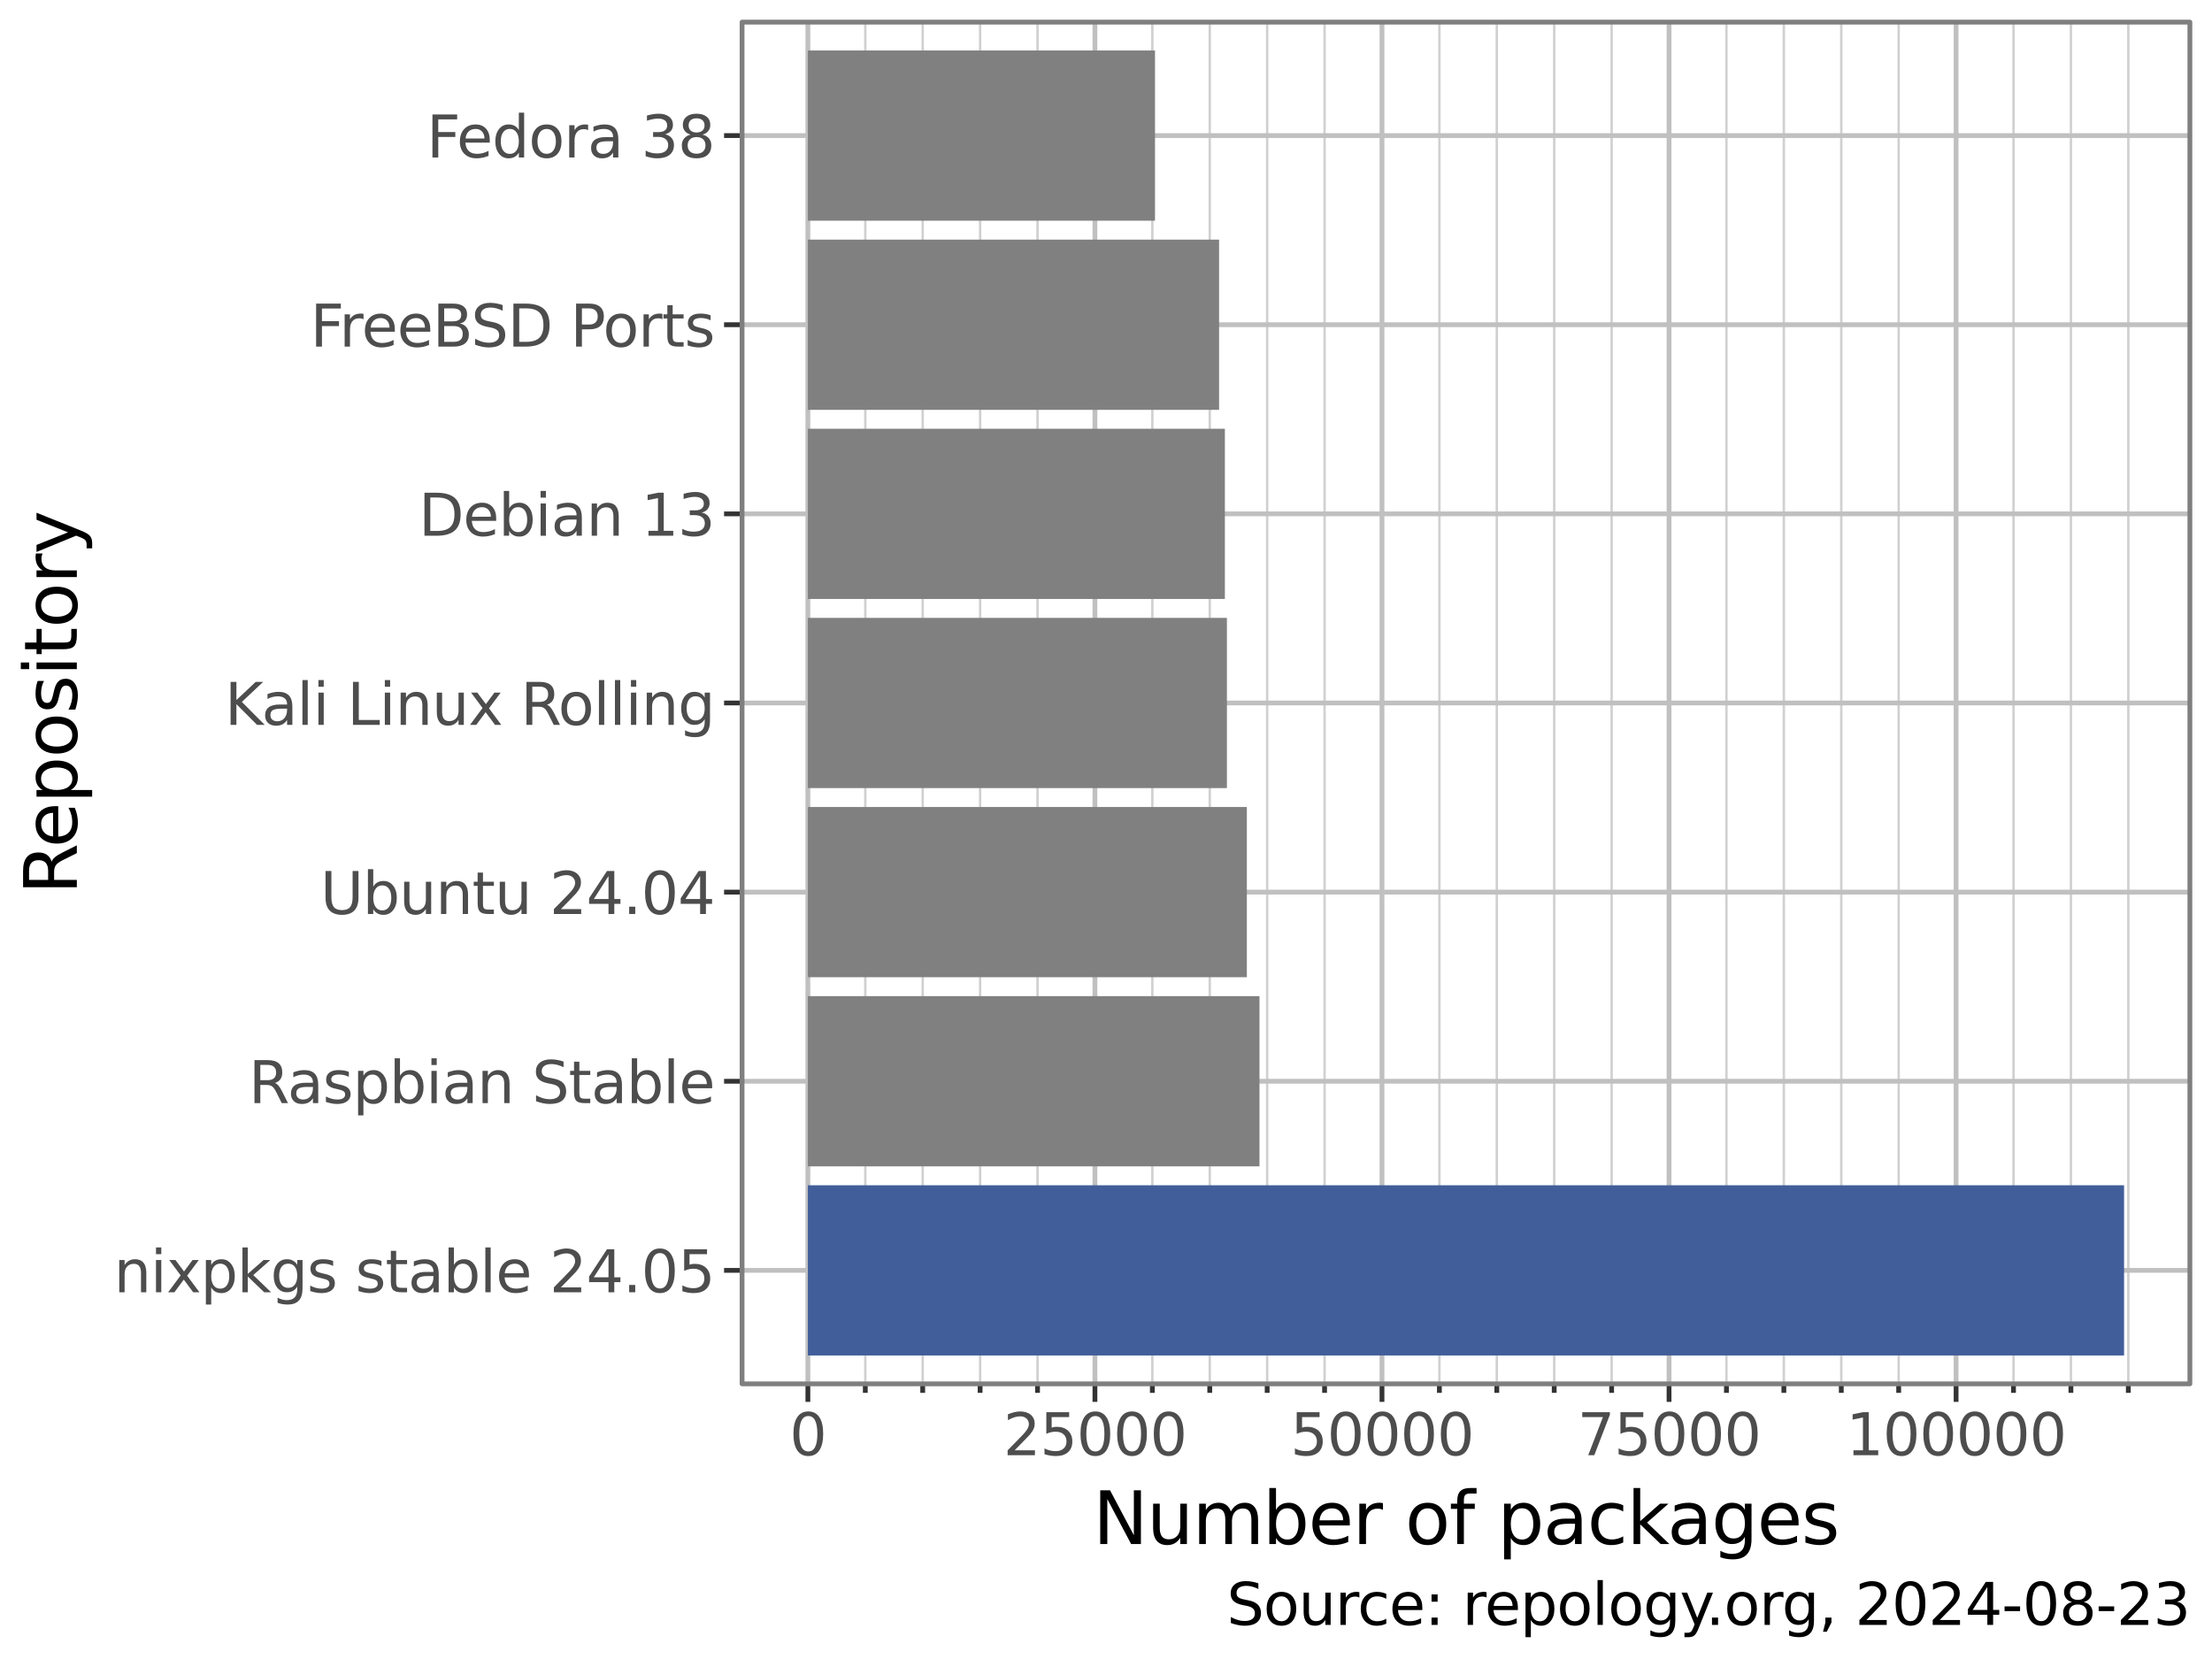 <?xml version="1.0" encoding="utf-8" standalone="no"?>
<!DOCTYPE svg PUBLIC "-//W3C//DTD SVG 1.1//EN"
  "http://www.w3.org/Graphics/SVG/1.1/DTD/svg11.dtd">
<svg xmlns:xlink="http://www.w3.org/1999/xlink" width="460.8pt" height="345.6pt" viewBox="0 0 460.8 345.6" xmlns="http://www.w3.org/2000/svg" version="1.1">
 <defs>
  <style type="text/css">*{stroke-linejoin: round; stroke-linecap: butt}</style>
 </defs>
 <g id="figure_1">
  <g id="patch_1">
   <path d="M 0 345.6 
L 460.8 345.6 
L 460.8 0 
L 0 0 
z
" style="fill: #ffffff; stroke: #ffffff; stroke-linejoin: miter"/>
  </g>
  <g id="axes_1">
   <g id="patch_2">
    <path d="M 154.587 288.281 
L 456.192 288.281 
L 456.192 4.608 
L 154.587 4.608 
z
" style="fill: #ffffff"/>
   </g>
   <g id="matplotlib.axis_1">
    <g id="xtick_1">
     <g id="line2d_1">
      <path d="M 168.296 288.281 
L 168.296 4.608 
" clip-path="url(#p671621f74f)" style="fill: none; stroke: #c0c0c0; stroke-linecap: square"/>
     </g>
     <g id="line2d_2">
      <path d="M 168.296 288.281 
" style="fill: none; stroke: #333333; stroke-width: 1.5; stroke-linecap: square"/>
      <defs>
       <path id="m3f16d589d6" d="M 0 0 
L 0 3.75 
" style="stroke: #333333"/>
      </defs>
      <g>
       <use xlink:href="#m3f16d589d6" x="168.296" y="288.281" style="fill: #333333; stroke: #333333"/>
      </g>
     </g>
     <g id="text_1">
      <!-- 0 -->
      <g style="fill: #4d4d4d" transform="translate(164.479 303.149) scale(0.12 -0.12)">
       <defs>
        <path id="DejaVuSans-30" d="M 2034 4250 
Q 1547 4250 1301 3770 
Q 1056 3291 1056 2328 
Q 1056 1369 1301 889 
Q 1547 409 2034 409 
Q 2525 409 2770 889 
Q 3016 1369 3016 2328 
Q 3016 3291 2770 3770 
Q 2525 4250 2034 4250 
z
M 2034 4750 
Q 2819 4750 3233 4129 
Q 3647 3509 3647 2328 
Q 3647 1150 3233 529 
Q 2819 -91 2034 -91 
Q 1250 -91 836 529 
Q 422 1150 422 2328 
Q 422 3509 836 4129 
Q 1250 4750 2034 4750 
z
" transform="scale(0.016)"/>
       </defs>
       <use xlink:href="#DejaVuSans-30"/>
      </g>
     </g>
    </g>
    <g id="xtick_2">
     <g id="line2d_3">
      <path d="M 228.094 288.281 
L 228.094 4.608 
" clip-path="url(#p671621f74f)" style="fill: none; stroke: #c0c0c0; stroke-linecap: square"/>
     </g>
     <g id="line2d_4">
      <path d="M 228.094 288.281 
" style="fill: none; stroke: #333333; stroke-width: 1.5; stroke-linecap: square"/>
      <g>
       <use xlink:href="#m3f16d589d6" x="228.094" y="288.281" style="fill: #333333; stroke: #333333"/>
      </g>
     </g>
     <g id="text_2">
      <!-- 25000 -->
      <g style="fill: #4d4d4d" transform="translate(209.007 303.149) scale(0.12 -0.12)">
       <defs>
        <path id="DejaVuSans-32" d="M 1228 531 
L 3431 531 
L 3431 0 
L 469 0 
L 469 531 
Q 828 903 1448 1529 
Q 2069 2156 2228 2338 
Q 2531 2678 2651 2914 
Q 2772 3150 2772 3378 
Q 2772 3750 2511 3984 
Q 2250 4219 1831 4219 
Q 1534 4219 1204 4116 
Q 875 4013 500 3803 
L 500 4441 
Q 881 4594 1212 4672 
Q 1544 4750 1819 4750 
Q 2544 4750 2975 4387 
Q 3406 4025 3406 3419 
Q 3406 3131 3298 2873 
Q 3191 2616 2906 2266 
Q 2828 2175 2409 1742 
Q 1991 1309 1228 531 
z
" transform="scale(0.016)"/>
        <path id="DejaVuSans-35" d="M 691 4666 
L 3169 4666 
L 3169 4134 
L 1269 4134 
L 1269 2991 
Q 1406 3038 1543 3061 
Q 1681 3084 1819 3084 
Q 2600 3084 3056 2656 
Q 3513 2228 3513 1497 
Q 3513 744 3044 326 
Q 2575 -91 1722 -91 
Q 1428 -91 1123 -41 
Q 819 9 494 109 
L 494 744 
Q 775 591 1075 516 
Q 1375 441 1709 441 
Q 2250 441 2565 725 
Q 2881 1009 2881 1497 
Q 2881 1984 2565 2268 
Q 2250 2553 1709 2553 
Q 1456 2553 1204 2497 
Q 953 2441 691 2322 
L 691 4666 
z
" transform="scale(0.016)"/>
       </defs>
       <use xlink:href="#DejaVuSans-32"/>
       <use xlink:href="#DejaVuSans-35" x="63.623"/>
       <use xlink:href="#DejaVuSans-30" x="127.246"/>
       <use xlink:href="#DejaVuSans-30" x="190.869"/>
       <use xlink:href="#DejaVuSans-30" x="254.492"/>
      </g>
     </g>
    </g>
    <g id="xtick_3">
     <g id="line2d_5">
      <path d="M 287.893 288.281 
L 287.893 4.608 
" clip-path="url(#p671621f74f)" style="fill: none; stroke: #c0c0c0; stroke-linecap: square"/>
     </g>
     <g id="line2d_6">
      <path d="M 287.893 288.281 
" style="fill: none; stroke: #333333; stroke-width: 1.5; stroke-linecap: square"/>
      <g>
       <use xlink:href="#m3f16d589d6" x="287.893" y="288.281" style="fill: #333333; stroke: #333333"/>
      </g>
     </g>
     <g id="text_3">
      <!-- 50000 -->
      <g style="fill: #4d4d4d" transform="translate(268.805 303.149) scale(0.12 -0.12)">
       <use xlink:href="#DejaVuSans-35"/>
       <use xlink:href="#DejaVuSans-30" x="63.623"/>
       <use xlink:href="#DejaVuSans-30" x="127.246"/>
       <use xlink:href="#DejaVuSans-30" x="190.869"/>
       <use xlink:href="#DejaVuSans-30" x="254.492"/>
      </g>
     </g>
    </g>
    <g id="xtick_4">
     <g id="line2d_7">
      <path d="M 347.691 288.281 
L 347.691 4.608 
" clip-path="url(#p671621f74f)" style="fill: none; stroke: #c0c0c0; stroke-linecap: square"/>
     </g>
     <g id="line2d_8">
      <path d="M 347.691 288.281 
" style="fill: none; stroke: #333333; stroke-width: 1.5; stroke-linecap: square"/>
      <g>
       <use xlink:href="#m3f16d589d6" x="347.691" y="288.281" style="fill: #333333; stroke: #333333"/>
      </g>
     </g>
     <g id="text_4">
      <!-- 75000 -->
      <g style="fill: #4d4d4d" transform="translate(328.603 303.149) scale(0.12 -0.12)">
       <defs>
        <path id="DejaVuSans-37" d="M 525 4666 
L 3525 4666 
L 3525 4397 
L 1831 0 
L 1172 0 
L 2766 4134 
L 525 4134 
L 525 4666 
z
" transform="scale(0.016)"/>
       </defs>
       <use xlink:href="#DejaVuSans-37"/>
       <use xlink:href="#DejaVuSans-35" x="63.623"/>
       <use xlink:href="#DejaVuSans-30" x="127.246"/>
       <use xlink:href="#DejaVuSans-30" x="190.869"/>
       <use xlink:href="#DejaVuSans-30" x="254.492"/>
      </g>
     </g>
    </g>
    <g id="xtick_5">
     <g id="line2d_9">
      <path d="M 407.489 288.281 
L 407.489 4.608 
" clip-path="url(#p671621f74f)" style="fill: none; stroke: #c0c0c0; stroke-linecap: square"/>
     </g>
     <g id="line2d_10">
      <path d="M 407.489 288.281 
" style="fill: none; stroke: #333333; stroke-width: 1.5; stroke-linecap: square"/>
      <g>
       <use xlink:href="#m3f16d589d6" x="407.489" y="288.281" style="fill: #333333; stroke: #333333"/>
      </g>
     </g>
     <g id="text_5">
      <!-- 100000 -->
      <g style="fill: #4d4d4d" transform="translate(384.584 303.149) scale(0.12 -0.12)">
       <defs>
        <path id="DejaVuSans-31" d="M 794 531 
L 1825 531 
L 1825 4091 
L 703 3866 
L 703 4441 
L 1819 4666 
L 2450 4666 
L 2450 531 
L 3481 531 
L 3481 0 
L 794 0 
L 794 531 
z
" transform="scale(0.016)"/>
       </defs>
       <use xlink:href="#DejaVuSans-31"/>
       <use xlink:href="#DejaVuSans-30" x="63.623"/>
       <use xlink:href="#DejaVuSans-30" x="127.246"/>
       <use xlink:href="#DejaVuSans-30" x="190.869"/>
       <use xlink:href="#DejaVuSans-30" x="254.492"/>
       <use xlink:href="#DejaVuSans-30" x="318.115"/>
      </g>
     </g>
    </g>
    <g id="xtick_6">
     <g id="line2d_11">
      <path d="M 180.256 288.281 
L 180.256 4.608 
" clip-path="url(#p671621f74f)" style="fill: none; stroke: #d0d0d0; stroke-width: 0.5; stroke-linecap: square"/>
     </g>
     <g id="line2d_12">
      <path d="M 180.256 288.281 
" style="fill: none; stroke: #333333; stroke-width: 1.5; stroke-linecap: square"/>
      <defs>
       <path id="mef142f5651" d="M 0 0 
L 0 1.875 
" style="stroke: #333333"/>
      </defs>
      <g>
       <use xlink:href="#mef142f5651" x="180.256" y="288.281" style="fill: #333333; stroke: #333333"/>
      </g>
     </g>
    </g>
    <g id="xtick_7">
     <g id="line2d_13">
      <path d="M 192.216 288.281 
L 192.216 4.608 
" clip-path="url(#p671621f74f)" style="fill: none; stroke: #d0d0d0; stroke-width: 0.5; stroke-linecap: square"/>
     </g>
     <g id="line2d_14">
      <path d="M 192.216 288.281 
" style="fill: none; stroke: #333333; stroke-width: 1.5; stroke-linecap: square"/>
      <g>
       <use xlink:href="#mef142f5651" x="192.216" y="288.281" style="fill: #333333; stroke: #333333"/>
      </g>
     </g>
    </g>
    <g id="xtick_8">
     <g id="line2d_15">
      <path d="M 204.175 288.281 
L 204.175 4.608 
" clip-path="url(#p671621f74f)" style="fill: none; stroke: #d0d0d0; stroke-width: 0.5; stroke-linecap: square"/>
     </g>
     <g id="line2d_16">
      <path d="M 204.175 288.281 
" style="fill: none; stroke: #333333; stroke-width: 1.5; stroke-linecap: square"/>
      <g>
       <use xlink:href="#mef142f5651" x="204.175" y="288.281" style="fill: #333333; stroke: #333333"/>
      </g>
     </g>
    </g>
    <g id="xtick_9">
     <g id="line2d_17">
      <path d="M 216.135 288.281 
L 216.135 4.608 
" clip-path="url(#p671621f74f)" style="fill: none; stroke: #d0d0d0; stroke-width: 0.5; stroke-linecap: square"/>
     </g>
     <g id="line2d_18">
      <path d="M 216.135 288.281 
" style="fill: none; stroke: #333333; stroke-width: 1.5; stroke-linecap: square"/>
      <g>
       <use xlink:href="#mef142f5651" x="216.135" y="288.281" style="fill: #333333; stroke: #333333"/>
      </g>
     </g>
    </g>
    <g id="xtick_10">
     <g id="line2d_19">
      <path d="M 240.054 288.281 
L 240.054 4.608 
" clip-path="url(#p671621f74f)" style="fill: none; stroke: #d0d0d0; stroke-width: 0.5; stroke-linecap: square"/>
     </g>
     <g id="line2d_20">
      <path d="M 240.054 288.281 
" style="fill: none; stroke: #333333; stroke-width: 1.5; stroke-linecap: square"/>
      <g>
       <use xlink:href="#mef142f5651" x="240.054" y="288.281" style="fill: #333333; stroke: #333333"/>
      </g>
     </g>
    </g>
    <g id="xtick_11">
     <g id="line2d_21">
      <path d="M 252.014 288.281 
L 252.014 4.608 
" clip-path="url(#p671621f74f)" style="fill: none; stroke: #d0d0d0; stroke-width: 0.5; stroke-linecap: square"/>
     </g>
     <g id="line2d_22">
      <path d="M 252.014 288.281 
" style="fill: none; stroke: #333333; stroke-width: 1.5; stroke-linecap: square"/>
      <g>
       <use xlink:href="#mef142f5651" x="252.014" y="288.281" style="fill: #333333; stroke: #333333"/>
      </g>
     </g>
    </g>
    <g id="xtick_12">
     <g id="line2d_23">
      <path d="M 263.973 288.281 
L 263.973 4.608 
" clip-path="url(#p671621f74f)" style="fill: none; stroke: #d0d0d0; stroke-width: 0.5; stroke-linecap: square"/>
     </g>
     <g id="line2d_24">
      <path d="M 263.973 288.281 
" style="fill: none; stroke: #333333; stroke-width: 1.5; stroke-linecap: square"/>
      <g>
       <use xlink:href="#mef142f5651" x="263.973" y="288.281" style="fill: #333333; stroke: #333333"/>
      </g>
     </g>
    </g>
    <g id="xtick_13">
     <g id="line2d_25">
      <path d="M 275.933 288.281 
L 275.933 4.608 
" clip-path="url(#p671621f74f)" style="fill: none; stroke: #d0d0d0; stroke-width: 0.5; stroke-linecap: square"/>
     </g>
     <g id="line2d_26">
      <path d="M 275.933 288.281 
" style="fill: none; stroke: #333333; stroke-width: 1.5; stroke-linecap: square"/>
      <g>
       <use xlink:href="#mef142f5651" x="275.933" y="288.281" style="fill: #333333; stroke: #333333"/>
      </g>
     </g>
    </g>
    <g id="xtick_14">
     <g id="line2d_27">
      <path d="M 299.852 288.281 
L 299.852 4.608 
" clip-path="url(#p671621f74f)" style="fill: none; stroke: #d0d0d0; stroke-width: 0.5; stroke-linecap: square"/>
     </g>
     <g id="line2d_28">
      <path d="M 299.852 288.281 
" style="fill: none; stroke: #333333; stroke-width: 1.5; stroke-linecap: square"/>
      <g>
       <use xlink:href="#mef142f5651" x="299.852" y="288.281" style="fill: #333333; stroke: #333333"/>
      </g>
     </g>
    </g>
    <g id="xtick_15">
     <g id="line2d_29">
      <path d="M 311.812 288.281 
L 311.812 4.608 
" clip-path="url(#p671621f74f)" style="fill: none; stroke: #d0d0d0; stroke-width: 0.5; stroke-linecap: square"/>
     </g>
     <g id="line2d_30">
      <path d="M 311.812 288.281 
" style="fill: none; stroke: #333333; stroke-width: 1.5; stroke-linecap: square"/>
      <g>
       <use xlink:href="#mef142f5651" x="311.812" y="288.281" style="fill: #333333; stroke: #333333"/>
      </g>
     </g>
    </g>
    <g id="xtick_16">
     <g id="line2d_31">
      <path d="M 323.771 288.281 
L 323.771 4.608 
" clip-path="url(#p671621f74f)" style="fill: none; stroke: #d0d0d0; stroke-width: 0.5; stroke-linecap: square"/>
     </g>
     <g id="line2d_32">
      <path d="M 323.771 288.281 
" style="fill: none; stroke: #333333; stroke-width: 1.5; stroke-linecap: square"/>
      <g>
       <use xlink:href="#mef142f5651" x="323.771" y="288.281" style="fill: #333333; stroke: #333333"/>
      </g>
     </g>
    </g>
    <g id="xtick_17">
     <g id="line2d_33">
      <path d="M 335.731 288.281 
L 335.731 4.608 
" clip-path="url(#p671621f74f)" style="fill: none; stroke: #d0d0d0; stroke-width: 0.5; stroke-linecap: square"/>
     </g>
     <g id="line2d_34">
      <path d="M 335.731 288.281 
" style="fill: none; stroke: #333333; stroke-width: 1.5; stroke-linecap: square"/>
      <g>
       <use xlink:href="#mef142f5651" x="335.731" y="288.281" style="fill: #333333; stroke: #333333"/>
      </g>
     </g>
    </g>
    <g id="xtick_18">
     <g id="line2d_35">
      <path d="M 359.65 288.281 
L 359.65 4.608 
" clip-path="url(#p671621f74f)" style="fill: none; stroke: #d0d0d0; stroke-width: 0.5; stroke-linecap: square"/>
     </g>
     <g id="line2d_36">
      <path d="M 359.65 288.281 
" style="fill: none; stroke: #333333; stroke-width: 1.5; stroke-linecap: square"/>
      <g>
       <use xlink:href="#mef142f5651" x="359.65" y="288.281" style="fill: #333333; stroke: #333333"/>
      </g>
     </g>
    </g>
    <g id="xtick_19">
     <g id="line2d_37">
      <path d="M 371.61 288.281 
L 371.61 4.608 
" clip-path="url(#p671621f74f)" style="fill: none; stroke: #d0d0d0; stroke-width: 0.5; stroke-linecap: square"/>
     </g>
     <g id="line2d_38">
      <path d="M 371.61 288.281 
" style="fill: none; stroke: #333333; stroke-width: 1.5; stroke-linecap: square"/>
      <g>
       <use xlink:href="#mef142f5651" x="371.61" y="288.281" style="fill: #333333; stroke: #333333"/>
      </g>
     </g>
    </g>
    <g id="xtick_20">
     <g id="line2d_39">
      <path d="M 383.57 288.281 
L 383.57 4.608 
" clip-path="url(#p671621f74f)" style="fill: none; stroke: #d0d0d0; stroke-width: 0.5; stroke-linecap: square"/>
     </g>
     <g id="line2d_40">
      <path d="M 383.57 288.281 
" style="fill: none; stroke: #333333; stroke-width: 1.5; stroke-linecap: square"/>
      <g>
       <use xlink:href="#mef142f5651" x="383.57" y="288.281" style="fill: #333333; stroke: #333333"/>
      </g>
     </g>
    </g>
    <g id="xtick_21">
     <g id="line2d_41">
      <path d="M 395.529 288.281 
L 395.529 4.608 
" clip-path="url(#p671621f74f)" style="fill: none; stroke: #d0d0d0; stroke-width: 0.5; stroke-linecap: square"/>
     </g>
     <g id="line2d_42">
      <path d="M 395.529 288.281 
" style="fill: none; stroke: #333333; stroke-width: 1.5; stroke-linecap: square"/>
      <g>
       <use xlink:href="#mef142f5651" x="395.529" y="288.281" style="fill: #333333; stroke: #333333"/>
      </g>
     </g>
    </g>
    <g id="xtick_22">
     <g id="line2d_43">
      <path d="M 419.448 288.281 
L 419.448 4.608 
" clip-path="url(#p671621f74f)" style="fill: none; stroke: #d0d0d0; stroke-width: 0.5; stroke-linecap: square"/>
     </g>
     <g id="line2d_44">
      <path d="M 419.448 288.281 
" style="fill: none; stroke: #333333; stroke-width: 1.5; stroke-linecap: square"/>
      <g>
       <use xlink:href="#mef142f5651" x="419.448" y="288.281" style="fill: #333333; stroke: #333333"/>
      </g>
     </g>
    </g>
    <g id="xtick_23">
     <g id="line2d_45">
      <path d="M 431.408 288.281 
L 431.408 4.608 
" clip-path="url(#p671621f74f)" style="fill: none; stroke: #d0d0d0; stroke-width: 0.5; stroke-linecap: square"/>
     </g>
     <g id="line2d_46">
      <path d="M 431.408 288.281 
" style="fill: none; stroke: #333333; stroke-width: 1.5; stroke-linecap: square"/>
      <g>
       <use xlink:href="#mef142f5651" x="431.408" y="288.281" style="fill: #333333; stroke: #333333"/>
      </g>
     </g>
    </g>
    <g id="xtick_24">
     <g id="line2d_47">
      <path d="M 443.368 288.281 
L 443.368 4.608 
" clip-path="url(#p671621f74f)" style="fill: none; stroke: #d0d0d0; stroke-width: 0.5; stroke-linecap: square"/>
     </g>
     <g id="line2d_48">
      <path d="M 443.368 288.281 
" style="fill: none; stroke: #333333; stroke-width: 1.5; stroke-linecap: square"/>
      <g>
       <use xlink:href="#mef142f5651" x="443.368" y="288.281" style="fill: #333333; stroke: #333333"/>
      </g>
     </g>
    </g>
   </g>
   <g id="matplotlib.axis_2">
    <g id="ytick_1">
     <g id="line2d_49">
      <path d="M 154.587 264.642 
L 456.192 264.642 
" clip-path="url(#p671621f74f)" style="fill: none; stroke: #c0c0c0; stroke-linecap: square"/>
     </g>
     <g id="line2d_50">
      <path d="M 154.587 264.642 
" style="fill: none; stroke: #333333; stroke-width: 1.5; stroke-linecap: square"/>
      <defs>
       <path id="m843bb0c269" d="M 0 0 
L -3.75 0 
" style="stroke: #333333"/>
      </defs>
      <g>
       <use xlink:href="#m843bb0c269" x="154.587" y="264.642" style="fill: #333333; stroke: #333333"/>
      </g>
     </g>
     <g id="text_6">
      <!-- nixpkgs stable 24.05 -->
      <g style="fill: #4d4d4d" transform="translate(23.733 269.201) scale(0.12 -0.12)">
       <defs>
        <path id="DejaVuSans-6e" d="M 3513 2113 
L 3513 0 
L 2938 0 
L 2938 2094 
Q 2938 2591 2744 2837 
Q 2550 3084 2163 3084 
Q 1697 3084 1428 2787 
Q 1159 2491 1159 1978 
L 1159 0 
L 581 0 
L 581 3500 
L 1159 3500 
L 1159 2956 
Q 1366 3272 1645 3428 
Q 1925 3584 2291 3584 
Q 2894 3584 3203 3211 
Q 3513 2838 3513 2113 
z
" transform="scale(0.016)"/>
        <path id="DejaVuSans-69" d="M 603 3500 
L 1178 3500 
L 1178 0 
L 603 0 
L 603 3500 
z
M 603 4863 
L 1178 4863 
L 1178 4134 
L 603 4134 
L 603 4863 
z
" transform="scale(0.016)"/>
        <path id="DejaVuSans-78" d="M 3513 3500 
L 2247 1797 
L 3578 0 
L 2900 0 
L 1881 1375 
L 863 0 
L 184 0 
L 1544 1831 
L 300 3500 
L 978 3500 
L 1906 2253 
L 2834 3500 
L 3513 3500 
z
" transform="scale(0.016)"/>
        <path id="DejaVuSans-70" d="M 1159 525 
L 1159 -1331 
L 581 -1331 
L 581 3500 
L 1159 3500 
L 1159 2969 
Q 1341 3281 1617 3432 
Q 1894 3584 2278 3584 
Q 2916 3584 3314 3078 
Q 3713 2572 3713 1747 
Q 3713 922 3314 415 
Q 2916 -91 2278 -91 
Q 1894 -91 1617 61 
Q 1341 213 1159 525 
z
M 3116 1747 
Q 3116 2381 2855 2742 
Q 2594 3103 2138 3103 
Q 1681 3103 1420 2742 
Q 1159 2381 1159 1747 
Q 1159 1113 1420 752 
Q 1681 391 2138 391 
Q 2594 391 2855 752 
Q 3116 1113 3116 1747 
z
" transform="scale(0.016)"/>
        <path id="DejaVuSans-6b" d="M 581 4863 
L 1159 4863 
L 1159 1991 
L 2875 3500 
L 3609 3500 
L 1753 1863 
L 3688 0 
L 2938 0 
L 1159 1709 
L 1159 0 
L 581 0 
L 581 4863 
z
" transform="scale(0.016)"/>
        <path id="DejaVuSans-67" d="M 2906 1791 
Q 2906 2416 2648 2759 
Q 2391 3103 1925 3103 
Q 1463 3103 1205 2759 
Q 947 2416 947 1791 
Q 947 1169 1205 825 
Q 1463 481 1925 481 
Q 2391 481 2648 825 
Q 2906 1169 2906 1791 
z
M 3481 434 
Q 3481 -459 3084 -895 
Q 2688 -1331 1869 -1331 
Q 1566 -1331 1297 -1286 
Q 1028 -1241 775 -1147 
L 775 -588 
Q 1028 -725 1275 -790 
Q 1522 -856 1778 -856 
Q 2344 -856 2625 -561 
Q 2906 -266 2906 331 
L 2906 616 
Q 2728 306 2450 153 
Q 2172 0 1784 0 
Q 1141 0 747 490 
Q 353 981 353 1791 
Q 353 2603 747 3093 
Q 1141 3584 1784 3584 
Q 2172 3584 2450 3431 
Q 2728 3278 2906 2969 
L 2906 3500 
L 3481 3500 
L 3481 434 
z
" transform="scale(0.016)"/>
        <path id="DejaVuSans-73" d="M 2834 3397 
L 2834 2853 
Q 2591 2978 2328 3040 
Q 2066 3103 1784 3103 
Q 1356 3103 1142 2972 
Q 928 2841 928 2578 
Q 928 2378 1081 2264 
Q 1234 2150 1697 2047 
L 1894 2003 
Q 2506 1872 2764 1633 
Q 3022 1394 3022 966 
Q 3022 478 2636 193 
Q 2250 -91 1575 -91 
Q 1294 -91 989 -36 
Q 684 19 347 128 
L 347 722 
Q 666 556 975 473 
Q 1284 391 1588 391 
Q 1994 391 2212 530 
Q 2431 669 2431 922 
Q 2431 1156 2273 1281 
Q 2116 1406 1581 1522 
L 1381 1569 
Q 847 1681 609 1914 
Q 372 2147 372 2553 
Q 372 3047 722 3315 
Q 1072 3584 1716 3584 
Q 2034 3584 2315 3537 
Q 2597 3491 2834 3397 
z
" transform="scale(0.016)"/>
        <path id="DejaVuSans-20" transform="scale(0.016)"/>
        <path id="DejaVuSans-74" d="M 1172 4494 
L 1172 3500 
L 2356 3500 
L 2356 3053 
L 1172 3053 
L 1172 1153 
Q 1172 725 1289 603 
Q 1406 481 1766 481 
L 2356 481 
L 2356 0 
L 1766 0 
Q 1100 0 847 248 
Q 594 497 594 1153 
L 594 3053 
L 172 3053 
L 172 3500 
L 594 3500 
L 594 4494 
L 1172 4494 
z
" transform="scale(0.016)"/>
        <path id="DejaVuSans-61" d="M 2194 1759 
Q 1497 1759 1228 1600 
Q 959 1441 959 1056 
Q 959 750 1161 570 
Q 1363 391 1709 391 
Q 2188 391 2477 730 
Q 2766 1069 2766 1631 
L 2766 1759 
L 2194 1759 
z
M 3341 1997 
L 3341 0 
L 2766 0 
L 2766 531 
Q 2569 213 2275 61 
Q 1981 -91 1556 -91 
Q 1019 -91 701 211 
Q 384 513 384 1019 
Q 384 1609 779 1909 
Q 1175 2209 1959 2209 
L 2766 2209 
L 2766 2266 
Q 2766 2663 2505 2880 
Q 2244 3097 1772 3097 
Q 1472 3097 1187 3025 
Q 903 2953 641 2809 
L 641 3341 
Q 956 3463 1253 3523 
Q 1550 3584 1831 3584 
Q 2591 3584 2966 3190 
Q 3341 2797 3341 1997 
z
" transform="scale(0.016)"/>
        <path id="DejaVuSans-62" d="M 3116 1747 
Q 3116 2381 2855 2742 
Q 2594 3103 2138 3103 
Q 1681 3103 1420 2742 
Q 1159 2381 1159 1747 
Q 1159 1113 1420 752 
Q 1681 391 2138 391 
Q 2594 391 2855 752 
Q 3116 1113 3116 1747 
z
M 1159 2969 
Q 1341 3281 1617 3432 
Q 1894 3584 2278 3584 
Q 2916 3584 3314 3078 
Q 3713 2572 3713 1747 
Q 3713 922 3314 415 
Q 2916 -91 2278 -91 
Q 1894 -91 1617 61 
Q 1341 213 1159 525 
L 1159 0 
L 581 0 
L 581 4863 
L 1159 4863 
L 1159 2969 
z
" transform="scale(0.016)"/>
        <path id="DejaVuSans-6c" d="M 603 4863 
L 1178 4863 
L 1178 0 
L 603 0 
L 603 4863 
z
" transform="scale(0.016)"/>
        <path id="DejaVuSans-65" d="M 3597 1894 
L 3597 1613 
L 953 1613 
Q 991 1019 1311 708 
Q 1631 397 2203 397 
Q 2534 397 2845 478 
Q 3156 559 3463 722 
L 3463 178 
Q 3153 47 2828 -22 
Q 2503 -91 2169 -91 
Q 1331 -91 842 396 
Q 353 884 353 1716 
Q 353 2575 817 3079 
Q 1281 3584 2069 3584 
Q 2775 3584 3186 3129 
Q 3597 2675 3597 1894 
z
M 3022 2063 
Q 3016 2534 2758 2815 
Q 2500 3097 2075 3097 
Q 1594 3097 1305 2825 
Q 1016 2553 972 2059 
L 3022 2063 
z
" transform="scale(0.016)"/>
        <path id="DejaVuSans-34" d="M 2419 4116 
L 825 1625 
L 2419 1625 
L 2419 4116 
z
M 2253 4666 
L 3047 4666 
L 3047 1625 
L 3713 1625 
L 3713 1100 
L 3047 1100 
L 3047 0 
L 2419 0 
L 2419 1100 
L 313 1100 
L 313 1709 
L 2253 4666 
z
" transform="scale(0.016)"/>
        <path id="DejaVuSans-2e" d="M 684 794 
L 1344 794 
L 1344 0 
L 684 0 
L 684 794 
z
" transform="scale(0.016)"/>
       </defs>
       <use xlink:href="#DejaVuSans-6e"/>
       <use xlink:href="#DejaVuSans-69" x="63.379"/>
       <use xlink:href="#DejaVuSans-78" x="91.162"/>
       <use xlink:href="#DejaVuSans-70" x="150.342"/>
       <use xlink:href="#DejaVuSans-6b" x="213.818"/>
       <use xlink:href="#DejaVuSans-67" x="271.729"/>
       <use xlink:href="#DejaVuSans-73" x="335.205"/>
       <use xlink:href="#DejaVuSans-20" x="387.305"/>
       <use xlink:href="#DejaVuSans-73" x="419.092"/>
       <use xlink:href="#DejaVuSans-74" x="471.191"/>
       <use xlink:href="#DejaVuSans-61" x="510.4"/>
       <use xlink:href="#DejaVuSans-62" x="571.68"/>
       <use xlink:href="#DejaVuSans-6c" x="635.156"/>
       <use xlink:href="#DejaVuSans-65" x="662.939"/>
       <use xlink:href="#DejaVuSans-20" x="724.463"/>
       <use xlink:href="#DejaVuSans-32" x="756.25"/>
       <use xlink:href="#DejaVuSans-34" x="819.873"/>
       <use xlink:href="#DejaVuSans-2e" x="883.496"/>
       <use xlink:href="#DejaVuSans-30" x="915.283"/>
       <use xlink:href="#DejaVuSans-35" x="978.906"/>
      </g>
     </g>
    </g>
    <g id="ytick_2">
     <g id="line2d_51">
      <path d="M 154.587 225.243 
L 456.192 225.243 
" clip-path="url(#p671621f74f)" style="fill: none; stroke: #c0c0c0; stroke-linecap: square"/>
     </g>
     <g id="line2d_52">
      <path d="M 154.587 225.243 
" style="fill: none; stroke: #333333; stroke-width: 1.5; stroke-linecap: square"/>
      <g>
       <use xlink:href="#m843bb0c269" x="154.587" y="225.243" style="fill: #333333; stroke: #333333"/>
      </g>
     </g>
     <g id="text_7">
      <!-- Raspbian Stable -->
      <g style="fill: #4d4d4d" transform="translate(51.809 229.802) scale(0.12 -0.12)">
       <defs>
        <path id="DejaVuSans-52" d="M 2841 2188 
Q 3044 2119 3236 1894 
Q 3428 1669 3622 1275 
L 4263 0 
L 3584 0 
L 2988 1197 
Q 2756 1666 2539 1819 
Q 2322 1972 1947 1972 
L 1259 1972 
L 1259 0 
L 628 0 
L 628 4666 
L 2053 4666 
Q 2853 4666 3247 4331 
Q 3641 3997 3641 3322 
Q 3641 2881 3436 2590 
Q 3231 2300 2841 2188 
z
M 1259 4147 
L 1259 2491 
L 2053 2491 
Q 2509 2491 2742 2702 
Q 2975 2913 2975 3322 
Q 2975 3731 2742 3939 
Q 2509 4147 2053 4147 
L 1259 4147 
z
" transform="scale(0.016)"/>
        <path id="DejaVuSans-53" d="M 3425 4513 
L 3425 3897 
Q 3066 4069 2747 4153 
Q 2428 4238 2131 4238 
Q 1616 4238 1336 4038 
Q 1056 3838 1056 3469 
Q 1056 3159 1242 3001 
Q 1428 2844 1947 2747 
L 2328 2669 
Q 3034 2534 3370 2195 
Q 3706 1856 3706 1288 
Q 3706 609 3251 259 
Q 2797 -91 1919 -91 
Q 1588 -91 1214 -16 
Q 841 59 441 206 
L 441 856 
Q 825 641 1194 531 
Q 1563 422 1919 422 
Q 2459 422 2753 634 
Q 3047 847 3047 1241 
Q 3047 1584 2836 1778 
Q 2625 1972 2144 2069 
L 1759 2144 
Q 1053 2284 737 2584 
Q 422 2884 422 3419 
Q 422 4038 858 4394 
Q 1294 4750 2059 4750 
Q 2388 4750 2728 4690 
Q 3069 4631 3425 4513 
z
" transform="scale(0.016)"/>
       </defs>
       <use xlink:href="#DejaVuSans-52"/>
       <use xlink:href="#DejaVuSans-61" x="67.232"/>
       <use xlink:href="#DejaVuSans-73" x="128.512"/>
       <use xlink:href="#DejaVuSans-70" x="180.611"/>
       <use xlink:href="#DejaVuSans-62" x="244.088"/>
       <use xlink:href="#DejaVuSans-69" x="307.564"/>
       <use xlink:href="#DejaVuSans-61" x="335.348"/>
       <use xlink:href="#DejaVuSans-6e" x="396.627"/>
       <use xlink:href="#DejaVuSans-20" x="460.006"/>
       <use xlink:href="#DejaVuSans-53" x="491.793"/>
       <use xlink:href="#DejaVuSans-74" x="555.27"/>
       <use xlink:href="#DejaVuSans-61" x="594.479"/>
       <use xlink:href="#DejaVuSans-62" x="655.758"/>
       <use xlink:href="#DejaVuSans-6c" x="719.234"/>
       <use xlink:href="#DejaVuSans-65" x="747.018"/>
      </g>
     </g>
    </g>
    <g id="ytick_3">
     <g id="line2d_53">
      <path d="M 154.587 185.844 
L 456.192 185.844 
" clip-path="url(#p671621f74f)" style="fill: none; stroke: #c0c0c0; stroke-linecap: square"/>
     </g>
     <g id="line2d_54">
      <path d="M 154.587 185.844 
" style="fill: none; stroke: #333333; stroke-width: 1.5; stroke-linecap: square"/>
      <g>
       <use xlink:href="#m843bb0c269" x="154.587" y="185.844" style="fill: #333333; stroke: #333333"/>
      </g>
     </g>
     <g id="text_8">
      <!-- Ubuntu 24.04 -->
      <g style="fill: #4d4d4d" transform="translate(66.749 190.403) scale(0.12 -0.12)">
       <defs>
        <path id="DejaVuSans-55" d="M 556 4666 
L 1191 4666 
L 1191 1831 
Q 1191 1081 1462 751 
Q 1734 422 2344 422 
Q 2950 422 3222 751 
Q 3494 1081 3494 1831 
L 3494 4666 
L 4128 4666 
L 4128 1753 
Q 4128 841 3676 375 
Q 3225 -91 2344 -91 
Q 1459 -91 1007 375 
Q 556 841 556 1753 
L 556 4666 
z
" transform="scale(0.016)"/>
        <path id="DejaVuSans-75" d="M 544 1381 
L 544 3500 
L 1119 3500 
L 1119 1403 
Q 1119 906 1312 657 
Q 1506 409 1894 409 
Q 2359 409 2629 706 
Q 2900 1003 2900 1516 
L 2900 3500 
L 3475 3500 
L 3475 0 
L 2900 0 
L 2900 538 
Q 2691 219 2414 64 
Q 2138 -91 1772 -91 
Q 1169 -91 856 284 
Q 544 659 544 1381 
z
M 1991 3584 
L 1991 3584 
z
" transform="scale(0.016)"/>
       </defs>
       <use xlink:href="#DejaVuSans-55"/>
       <use xlink:href="#DejaVuSans-62" x="73.193"/>
       <use xlink:href="#DejaVuSans-75" x="136.67"/>
       <use xlink:href="#DejaVuSans-6e" x="200.049"/>
       <use xlink:href="#DejaVuSans-74" x="263.428"/>
       <use xlink:href="#DejaVuSans-75" x="302.637"/>
       <use xlink:href="#DejaVuSans-20" x="366.016"/>
       <use xlink:href="#DejaVuSans-32" x="397.803"/>
       <use xlink:href="#DejaVuSans-34" x="461.426"/>
       <use xlink:href="#DejaVuSans-2e" x="525.049"/>
       <use xlink:href="#DejaVuSans-30" x="556.836"/>
       <use xlink:href="#DejaVuSans-34" x="620.459"/>
      </g>
     </g>
    </g>
    <g id="ytick_4">
     <g id="line2d_55">
      <path d="M 154.587 146.445 
L 456.192 146.445 
" clip-path="url(#p671621f74f)" style="fill: none; stroke: #c0c0c0; stroke-linecap: square"/>
     </g>
     <g id="line2d_56">
      <path d="M 154.587 146.445 
" style="fill: none; stroke: #333333; stroke-width: 1.5; stroke-linecap: square"/>
      <g>
       <use xlink:href="#m843bb0c269" x="154.587" y="146.445" style="fill: #333333; stroke: #333333"/>
      </g>
     </g>
     <g id="text_9">
      <!-- Kali Linux Rolling -->
      <g style="fill: #4d4d4d" transform="translate(46.831 151.004) scale(0.12 -0.12)">
       <defs>
        <path id="DejaVuSans-4b" d="M 628 4666 
L 1259 4666 
L 1259 2694 
L 3353 4666 
L 4166 4666 
L 1850 2491 
L 4331 0 
L 3500 0 
L 1259 2247 
L 1259 0 
L 628 0 
L 628 4666 
z
" transform="scale(0.016)"/>
        <path id="DejaVuSans-4c" d="M 628 4666 
L 1259 4666 
L 1259 531 
L 3531 531 
L 3531 0 
L 628 0 
L 628 4666 
z
" transform="scale(0.016)"/>
        <path id="DejaVuSans-6f" d="M 1959 3097 
Q 1497 3097 1228 2736 
Q 959 2375 959 1747 
Q 959 1119 1226 758 
Q 1494 397 1959 397 
Q 2419 397 2687 759 
Q 2956 1122 2956 1747 
Q 2956 2369 2687 2733 
Q 2419 3097 1959 3097 
z
M 1959 3584 
Q 2709 3584 3137 3096 
Q 3566 2609 3566 1747 
Q 3566 888 3137 398 
Q 2709 -91 1959 -91 
Q 1206 -91 779 398 
Q 353 888 353 1747 
Q 353 2609 779 3096 
Q 1206 3584 1959 3584 
z
" transform="scale(0.016)"/>
       </defs>
       <use xlink:href="#DejaVuSans-4b"/>
       <use xlink:href="#DejaVuSans-61" x="63.826"/>
       <use xlink:href="#DejaVuSans-6c" x="125.105"/>
       <use xlink:href="#DejaVuSans-69" x="152.889"/>
       <use xlink:href="#DejaVuSans-20" x="180.672"/>
       <use xlink:href="#DejaVuSans-4c" x="212.459"/>
       <use xlink:href="#DejaVuSans-69" x="268.172"/>
       <use xlink:href="#DejaVuSans-6e" x="295.955"/>
       <use xlink:href="#DejaVuSans-75" x="359.334"/>
       <use xlink:href="#DejaVuSans-78" x="422.713"/>
       <use xlink:href="#DejaVuSans-20" x="481.893"/>
       <use xlink:href="#DejaVuSans-52" x="513.68"/>
       <use xlink:href="#DejaVuSans-6f" x="578.662"/>
       <use xlink:href="#DejaVuSans-6c" x="639.844"/>
       <use xlink:href="#DejaVuSans-6c" x="667.627"/>
       <use xlink:href="#DejaVuSans-69" x="695.41"/>
       <use xlink:href="#DejaVuSans-6e" x="723.193"/>
       <use xlink:href="#DejaVuSans-67" x="786.572"/>
      </g>
     </g>
    </g>
    <g id="ytick_5">
     <g id="line2d_57">
      <path d="M 154.587 107.046 
L 456.192 107.046 
" clip-path="url(#p671621f74f)" style="fill: none; stroke: #c0c0c0; stroke-linecap: square"/>
     </g>
     <g id="line2d_58">
      <path d="M 154.587 107.046 
" style="fill: none; stroke: #333333; stroke-width: 1.5; stroke-linecap: square"/>
      <g>
       <use xlink:href="#m843bb0c269" x="154.587" y="107.046" style="fill: #333333; stroke: #333333"/>
      </g>
     </g>
     <g id="text_10">
      <!-- Debian 13 -->
      <g style="fill: #4d4d4d" transform="translate(87.219 111.605) scale(0.12 -0.12)">
       <defs>
        <path id="DejaVuSans-44" d="M 1259 4147 
L 1259 519 
L 2022 519 
Q 2988 519 3436 956 
Q 3884 1394 3884 2338 
Q 3884 3275 3436 3711 
Q 2988 4147 2022 4147 
L 1259 4147 
z
M 628 4666 
L 1925 4666 
Q 3281 4666 3915 4102 
Q 4550 3538 4550 2338 
Q 4550 1131 3912 565 
Q 3275 0 1925 0 
L 628 0 
L 628 4666 
z
" transform="scale(0.016)"/>
        <path id="DejaVuSans-33" d="M 2597 2516 
Q 3050 2419 3304 2112 
Q 3559 1806 3559 1356 
Q 3559 666 3084 287 
Q 2609 -91 1734 -91 
Q 1441 -91 1130 -33 
Q 819 25 488 141 
L 488 750 
Q 750 597 1062 519 
Q 1375 441 1716 441 
Q 2309 441 2620 675 
Q 2931 909 2931 1356 
Q 2931 1769 2642 2001 
Q 2353 2234 1838 2234 
L 1294 2234 
L 1294 2753 
L 1863 2753 
Q 2328 2753 2575 2939 
Q 2822 3125 2822 3475 
Q 2822 3834 2567 4026 
Q 2313 4219 1838 4219 
Q 1578 4219 1281 4162 
Q 984 4106 628 3988 
L 628 4550 
Q 988 4650 1302 4700 
Q 1616 4750 1894 4750 
Q 2613 4750 3031 4423 
Q 3450 4097 3450 3541 
Q 3450 3153 3228 2886 
Q 3006 2619 2597 2516 
z
" transform="scale(0.016)"/>
       </defs>
       <use xlink:href="#DejaVuSans-44"/>
       <use xlink:href="#DejaVuSans-65" x="77.002"/>
       <use xlink:href="#DejaVuSans-62" x="138.525"/>
       <use xlink:href="#DejaVuSans-69" x="202.002"/>
       <use xlink:href="#DejaVuSans-61" x="229.785"/>
       <use xlink:href="#DejaVuSans-6e" x="291.064"/>
       <use xlink:href="#DejaVuSans-20" x="354.443"/>
       <use xlink:href="#DejaVuSans-31" x="386.23"/>
       <use xlink:href="#DejaVuSans-33" x="449.854"/>
      </g>
     </g>
    </g>
    <g id="ytick_6">
     <g id="line2d_59">
      <path d="M 154.587 67.647 
L 456.192 67.647 
" clip-path="url(#p671621f74f)" style="fill: none; stroke: #c0c0c0; stroke-linecap: square"/>
     </g>
     <g id="line2d_60">
      <path d="M 154.587 67.647 
" style="fill: none; stroke: #333333; stroke-width: 1.5; stroke-linecap: square"/>
      <g>
       <use xlink:href="#m843bb0c269" x="154.587" y="67.647" style="fill: #333333; stroke: #333333"/>
      </g>
     </g>
     <g id="text_11">
      <!-- FreeBSD Ports -->
      <g style="fill: #4d4d4d" transform="translate(64.648 72.206) scale(0.12 -0.12)">
       <defs>
        <path id="DejaVuSans-46" d="M 628 4666 
L 3309 4666 
L 3309 4134 
L 1259 4134 
L 1259 2759 
L 3109 2759 
L 3109 2228 
L 1259 2228 
L 1259 0 
L 628 0 
L 628 4666 
z
" transform="scale(0.016)"/>
        <path id="DejaVuSans-72" d="M 2631 2963 
Q 2534 3019 2420 3045 
Q 2306 3072 2169 3072 
Q 1681 3072 1420 2755 
Q 1159 2438 1159 1844 
L 1159 0 
L 581 0 
L 581 3500 
L 1159 3500 
L 1159 2956 
Q 1341 3275 1631 3429 
Q 1922 3584 2338 3584 
Q 2397 3584 2469 3576 
Q 2541 3569 2628 3553 
L 2631 2963 
z
" transform="scale(0.016)"/>
        <path id="DejaVuSans-42" d="M 1259 2228 
L 1259 519 
L 2272 519 
Q 2781 519 3026 730 
Q 3272 941 3272 1375 
Q 3272 1813 3026 2020 
Q 2781 2228 2272 2228 
L 1259 2228 
z
M 1259 4147 
L 1259 2741 
L 2194 2741 
Q 2656 2741 2882 2914 
Q 3109 3088 3109 3444 
Q 3109 3797 2882 3972 
Q 2656 4147 2194 4147 
L 1259 4147 
z
M 628 4666 
L 2241 4666 
Q 2963 4666 3353 4366 
Q 3744 4066 3744 3513 
Q 3744 3084 3544 2831 
Q 3344 2578 2956 2516 
Q 3422 2416 3680 2098 
Q 3938 1781 3938 1306 
Q 3938 681 3513 340 
Q 3088 0 2303 0 
L 628 0 
L 628 4666 
z
" transform="scale(0.016)"/>
        <path id="DejaVuSans-50" d="M 1259 4147 
L 1259 2394 
L 2053 2394 
Q 2494 2394 2734 2622 
Q 2975 2850 2975 3272 
Q 2975 3691 2734 3919 
Q 2494 4147 2053 4147 
L 1259 4147 
z
M 628 4666 
L 2053 4666 
Q 2838 4666 3239 4311 
Q 3641 3956 3641 3272 
Q 3641 2581 3239 2228 
Q 2838 1875 2053 1875 
L 1259 1875 
L 1259 0 
L 628 0 
L 628 4666 
z
" transform="scale(0.016)"/>
       </defs>
       <use xlink:href="#DejaVuSans-46"/>
       <use xlink:href="#DejaVuSans-72" x="50.27"/>
       <use xlink:href="#DejaVuSans-65" x="89.133"/>
       <use xlink:href="#DejaVuSans-65" x="150.656"/>
       <use xlink:href="#DejaVuSans-42" x="212.18"/>
       <use xlink:href="#DejaVuSans-53" x="279.033"/>
       <use xlink:href="#DejaVuSans-44" x="342.51"/>
       <use xlink:href="#DejaVuSans-20" x="419.512"/>
       <use xlink:href="#DejaVuSans-50" x="451.299"/>
       <use xlink:href="#DejaVuSans-6f" x="507.977"/>
       <use xlink:href="#DejaVuSans-72" x="569.158"/>
       <use xlink:href="#DejaVuSans-74" x="610.271"/>
       <use xlink:href="#DejaVuSans-73" x="649.48"/>
      </g>
     </g>
    </g>
    <g id="ytick_7">
     <g id="line2d_61">
      <path d="M 154.587 28.247 
L 456.192 28.247 
" clip-path="url(#p671621f74f)" style="fill: none; stroke: #c0c0c0; stroke-linecap: square"/>
     </g>
     <g id="line2d_62">
      <path d="M 154.587 28.247 
" style="fill: none; stroke: #333333; stroke-width: 1.5; stroke-linecap: square"/>
      <g>
       <use xlink:href="#m843bb0c269" x="154.587" y="28.247" style="fill: #333333; stroke: #333333"/>
      </g>
     </g>
     <g id="text_12">
      <!-- Fedora 38 -->
      <g style="fill: #4d4d4d" transform="translate(88.88 32.807) scale(0.12 -0.12)">
       <defs>
        <path id="DejaVuSans-64" d="M 2906 2969 
L 2906 4863 
L 3481 4863 
L 3481 0 
L 2906 0 
L 2906 525 
Q 2725 213 2448 61 
Q 2172 -91 1784 -91 
Q 1150 -91 751 415 
Q 353 922 353 1747 
Q 353 2572 751 3078 
Q 1150 3584 1784 3584 
Q 2172 3584 2448 3432 
Q 2725 3281 2906 2969 
z
M 947 1747 
Q 947 1113 1208 752 
Q 1469 391 1925 391 
Q 2381 391 2643 752 
Q 2906 1113 2906 1747 
Q 2906 2381 2643 2742 
Q 2381 3103 1925 3103 
Q 1469 3103 1208 2742 
Q 947 2381 947 1747 
z
" transform="scale(0.016)"/>
        <path id="DejaVuSans-38" d="M 2034 2216 
Q 1584 2216 1326 1975 
Q 1069 1734 1069 1313 
Q 1069 891 1326 650 
Q 1584 409 2034 409 
Q 2484 409 2743 651 
Q 3003 894 3003 1313 
Q 3003 1734 2745 1975 
Q 2488 2216 2034 2216 
z
M 1403 2484 
Q 997 2584 770 2862 
Q 544 3141 544 3541 
Q 544 4100 942 4425 
Q 1341 4750 2034 4750 
Q 2731 4750 3128 4425 
Q 3525 4100 3525 3541 
Q 3525 3141 3298 2862 
Q 3072 2584 2669 2484 
Q 3125 2378 3379 2068 
Q 3634 1759 3634 1313 
Q 3634 634 3220 271 
Q 2806 -91 2034 -91 
Q 1263 -91 848 271 
Q 434 634 434 1313 
Q 434 1759 690 2068 
Q 947 2378 1403 2484 
z
M 1172 3481 
Q 1172 3119 1398 2916 
Q 1625 2713 2034 2713 
Q 2441 2713 2670 2916 
Q 2900 3119 2900 3481 
Q 2900 3844 2670 4047 
Q 2441 4250 2034 4250 
Q 1625 4250 1398 4047 
Q 1172 3844 1172 3481 
z
" transform="scale(0.016)"/>
       </defs>
       <use xlink:href="#DejaVuSans-46"/>
       <use xlink:href="#DejaVuSans-65" x="52.02"/>
       <use xlink:href="#DejaVuSans-64" x="113.543"/>
       <use xlink:href="#DejaVuSans-6f" x="177.02"/>
       <use xlink:href="#DejaVuSans-72" x="238.201"/>
       <use xlink:href="#DejaVuSans-61" x="279.314"/>
       <use xlink:href="#DejaVuSans-20" x="340.594"/>
       <use xlink:href="#DejaVuSans-33" x="372.381"/>
       <use xlink:href="#DejaVuSans-38" x="436.004"/>
      </g>
     </g>
    </g>
   </g>
   <g id="PolyCollection_1">
    <path d="M 168.296 282.371 
L 168.296 246.912 
L 442.483 246.912 
L 442.483 282.371 
z
" clip-path="url(#p671621f74f)" style="fill: #415e9a"/>
    <path d="M 168.296 242.972 
L 168.296 207.513 
L 262.371 207.513 
L 262.371 242.972 
z
" clip-path="url(#p671621f74f)" style="fill: #808080"/>
    <path d="M 168.296 203.573 
L 168.296 168.114 
L 259.742 168.114 
L 259.742 203.573 
z
" clip-path="url(#p671621f74f)" style="fill: #808080"/>
    <path d="M 168.296 164.174 
L 168.296 128.715 
L 255.587 128.715 
L 255.587 164.174 
z
" clip-path="url(#p671621f74f)" style="fill: #808080"/>
    <path d="M 168.296 124.775 
L 168.296 89.316 
L 255.166 89.316 
L 255.166 124.775 
z
" clip-path="url(#p671621f74f)" style="fill: #808080"/>
    <path d="M 168.296 85.376 
L 168.296 49.917 
L 253.956 49.917 
L 253.956 85.376 
z
" clip-path="url(#p671621f74f)" style="fill: #808080"/>
    <path d="M 168.296 45.977 
L 168.296 10.518 
L 240.609 10.518 
L 240.609 45.977 
z
" clip-path="url(#p671621f74f)" style="fill: #808080"/>
   </g>
  </g>
  <g id="patch_3">
   <path d="M 154.587 288.281 
L 456.192 288.281 
L 456.192 4.608 
L 154.587 4.608 
L 154.587 288.281 
z
" style="fill: none; stroke: #7f7f7f; stroke-linejoin: miter"/>
  </g>
  <g id="text_13">
   <!-- Source: repology.org, 2024-08-23 -->
   <g transform="translate(255.567 338.496) scale(0.12 -0.12)">
    <defs>
     <path id="DejaVuSans-63" d="M 3122 3366 
L 3122 2828 
Q 2878 2963 2633 3030 
Q 2388 3097 2138 3097 
Q 1578 3097 1268 2742 
Q 959 2388 959 1747 
Q 959 1106 1268 751 
Q 1578 397 2138 397 
Q 2388 397 2633 464 
Q 2878 531 3122 666 
L 3122 134 
Q 2881 22 2623 -34 
Q 2366 -91 2075 -91 
Q 1284 -91 818 406 
Q 353 903 353 1747 
Q 353 2603 823 3093 
Q 1294 3584 2113 3584 
Q 2378 3584 2631 3529 
Q 2884 3475 3122 3366 
z
" transform="scale(0.016)"/>
     <path id="DejaVuSans-3a" d="M 750 794 
L 1409 794 
L 1409 0 
L 750 0 
L 750 794 
z
M 750 3309 
L 1409 3309 
L 1409 2516 
L 750 2516 
L 750 3309 
z
" transform="scale(0.016)"/>
     <path id="DejaVuSans-79" d="M 2059 -325 
Q 1816 -950 1584 -1140 
Q 1353 -1331 966 -1331 
L 506 -1331 
L 506 -850 
L 844 -850 
Q 1081 -850 1212 -737 
Q 1344 -625 1503 -206 
L 1606 56 
L 191 3500 
L 800 3500 
L 1894 763 
L 2988 3500 
L 3597 3500 
L 2059 -325 
z
" transform="scale(0.016)"/>
     <path id="DejaVuSans-2c" d="M 750 794 
L 1409 794 
L 1409 256 
L 897 -744 
L 494 -744 
L 750 256 
L 750 794 
z
" transform="scale(0.016)"/>
     <path id="DejaVuSans-2d" d="M 313 2009 
L 1997 2009 
L 1997 1497 
L 313 1497 
L 313 2009 
z
" transform="scale(0.016)"/>
    </defs>
    <use xlink:href="#DejaVuSans-53"/>
    <use xlink:href="#DejaVuSans-6f" x="63.477"/>
    <use xlink:href="#DejaVuSans-75" x="124.658"/>
    <use xlink:href="#DejaVuSans-72" x="188.037"/>
    <use xlink:href="#DejaVuSans-63" x="226.9"/>
    <use xlink:href="#DejaVuSans-65" x="281.881"/>
    <use xlink:href="#DejaVuSans-3a" x="343.404"/>
    <use xlink:href="#DejaVuSans-20" x="377.096"/>
    <use xlink:href="#DejaVuSans-72" x="408.883"/>
    <use xlink:href="#DejaVuSans-65" x="447.746"/>
    <use xlink:href="#DejaVuSans-70" x="509.27"/>
    <use xlink:href="#DejaVuSans-6f" x="572.746"/>
    <use xlink:href="#DejaVuSans-6c" x="633.928"/>
    <use xlink:href="#DejaVuSans-6f" x="661.711"/>
    <use xlink:href="#DejaVuSans-67" x="722.893"/>
    <use xlink:href="#DejaVuSans-79" x="786.369"/>
    <use xlink:href="#DejaVuSans-2e" x="831.299"/>
    <use xlink:href="#DejaVuSans-6f" x="863.086"/>
    <use xlink:href="#DejaVuSans-72" x="924.268"/>
    <use xlink:href="#DejaVuSans-67" x="963.631"/>
    <use xlink:href="#DejaVuSans-2c" x="1027.107"/>
    <use xlink:href="#DejaVuSans-20" x="1058.895"/>
    <use xlink:href="#DejaVuSans-32" x="1090.682"/>
    <use xlink:href="#DejaVuSans-30" x="1154.305"/>
    <use xlink:href="#DejaVuSans-32" x="1217.928"/>
    <use xlink:href="#DejaVuSans-34" x="1281.551"/>
    <use xlink:href="#DejaVuSans-2d" x="1345.174"/>
    <use xlink:href="#DejaVuSans-30" x="1381.258"/>
    <use xlink:href="#DejaVuSans-38" x="1444.881"/>
    <use xlink:href="#DejaVuSans-2d" x="1508.504"/>
    <use xlink:href="#DejaVuSans-32" x="1544.588"/>
    <use xlink:href="#DejaVuSans-33" x="1608.211"/>
   </g>
  </g>
  <g id="text_14">
   <!-- Number of packages -->
   <g transform="translate(227.692 321.651) scale(0.15 -0.15)">
    <defs>
     <path id="DejaVuSans-4e" d="M 628 4666 
L 1478 4666 
L 3547 763 
L 3547 4666 
L 4159 4666 
L 4159 0 
L 3309 0 
L 1241 3903 
L 1241 0 
L 628 0 
L 628 4666 
z
" transform="scale(0.016)"/>
     <path id="DejaVuSans-6d" d="M 3328 2828 
Q 3544 3216 3844 3400 
Q 4144 3584 4550 3584 
Q 5097 3584 5394 3201 
Q 5691 2819 5691 2113 
L 5691 0 
L 5113 0 
L 5113 2094 
Q 5113 2597 4934 2840 
Q 4756 3084 4391 3084 
Q 3944 3084 3684 2787 
Q 3425 2491 3425 1978 
L 3425 0 
L 2847 0 
L 2847 2094 
Q 2847 2600 2669 2842 
Q 2491 3084 2119 3084 
Q 1678 3084 1418 2786 
Q 1159 2488 1159 1978 
L 1159 0 
L 581 0 
L 581 3500 
L 1159 3500 
L 1159 2956 
Q 1356 3278 1631 3431 
Q 1906 3584 2284 3584 
Q 2666 3584 2933 3390 
Q 3200 3197 3328 2828 
z
" transform="scale(0.016)"/>
     <path id="DejaVuSans-66" d="M 2375 4863 
L 2375 4384 
L 1825 4384 
Q 1516 4384 1395 4259 
Q 1275 4134 1275 3809 
L 1275 3500 
L 2222 3500 
L 2222 3053 
L 1275 3053 
L 1275 0 
L 697 0 
L 697 3053 
L 147 3053 
L 147 3500 
L 697 3500 
L 697 3744 
Q 697 4328 969 4595 
Q 1241 4863 1831 4863 
L 2375 4863 
z
" transform="scale(0.016)"/>
    </defs>
    <use xlink:href="#DejaVuSans-4e"/>
    <use xlink:href="#DejaVuSans-75" x="74.805"/>
    <use xlink:href="#DejaVuSans-6d" x="138.184"/>
    <use xlink:href="#DejaVuSans-62" x="235.596"/>
    <use xlink:href="#DejaVuSans-65" x="299.072"/>
    <use xlink:href="#DejaVuSans-72" x="360.596"/>
    <use xlink:href="#DejaVuSans-20" x="401.709"/>
    <use xlink:href="#DejaVuSans-6f" x="433.496"/>
    <use xlink:href="#DejaVuSans-66" x="494.678"/>
    <use xlink:href="#DejaVuSans-20" x="529.883"/>
    <use xlink:href="#DejaVuSans-70" x="561.67"/>
    <use xlink:href="#DejaVuSans-61" x="625.146"/>
    <use xlink:href="#DejaVuSans-63" x="686.426"/>
    <use xlink:href="#DejaVuSans-6b" x="741.406"/>
    <use xlink:href="#DejaVuSans-61" x="797.566"/>
    <use xlink:href="#DejaVuSans-67" x="858.846"/>
    <use xlink:href="#DejaVuSans-65" x="922.322"/>
    <use xlink:href="#DejaVuSans-73" x="983.846"/>
   </g>
  </g>
  <g id="text_15">
   <!-- Repository -->
   <g transform="translate(16.006 186.326) rotate(-90) scale(0.15 -0.15)">
    <use xlink:href="#DejaVuSans-52"/>
    <use xlink:href="#DejaVuSans-65" x="64.982"/>
    <use xlink:href="#DejaVuSans-70" x="126.506"/>
    <use xlink:href="#DejaVuSans-6f" x="189.982"/>
    <use xlink:href="#DejaVuSans-73" x="251.164"/>
    <use xlink:href="#DejaVuSans-69" x="303.264"/>
    <use xlink:href="#DejaVuSans-74" x="331.047"/>
    <use xlink:href="#DejaVuSans-6f" x="370.256"/>
    <use xlink:href="#DejaVuSans-72" x="431.438"/>
    <use xlink:href="#DejaVuSans-79" x="472.551"/>
   </g>
  </g>
 </g>
 <defs>
  <clipPath id="p671621f74f">
   <rect x="154.587" y="4.608" width="301.605" height="283.673"/>
  </clipPath>
 </defs>
</svg>
